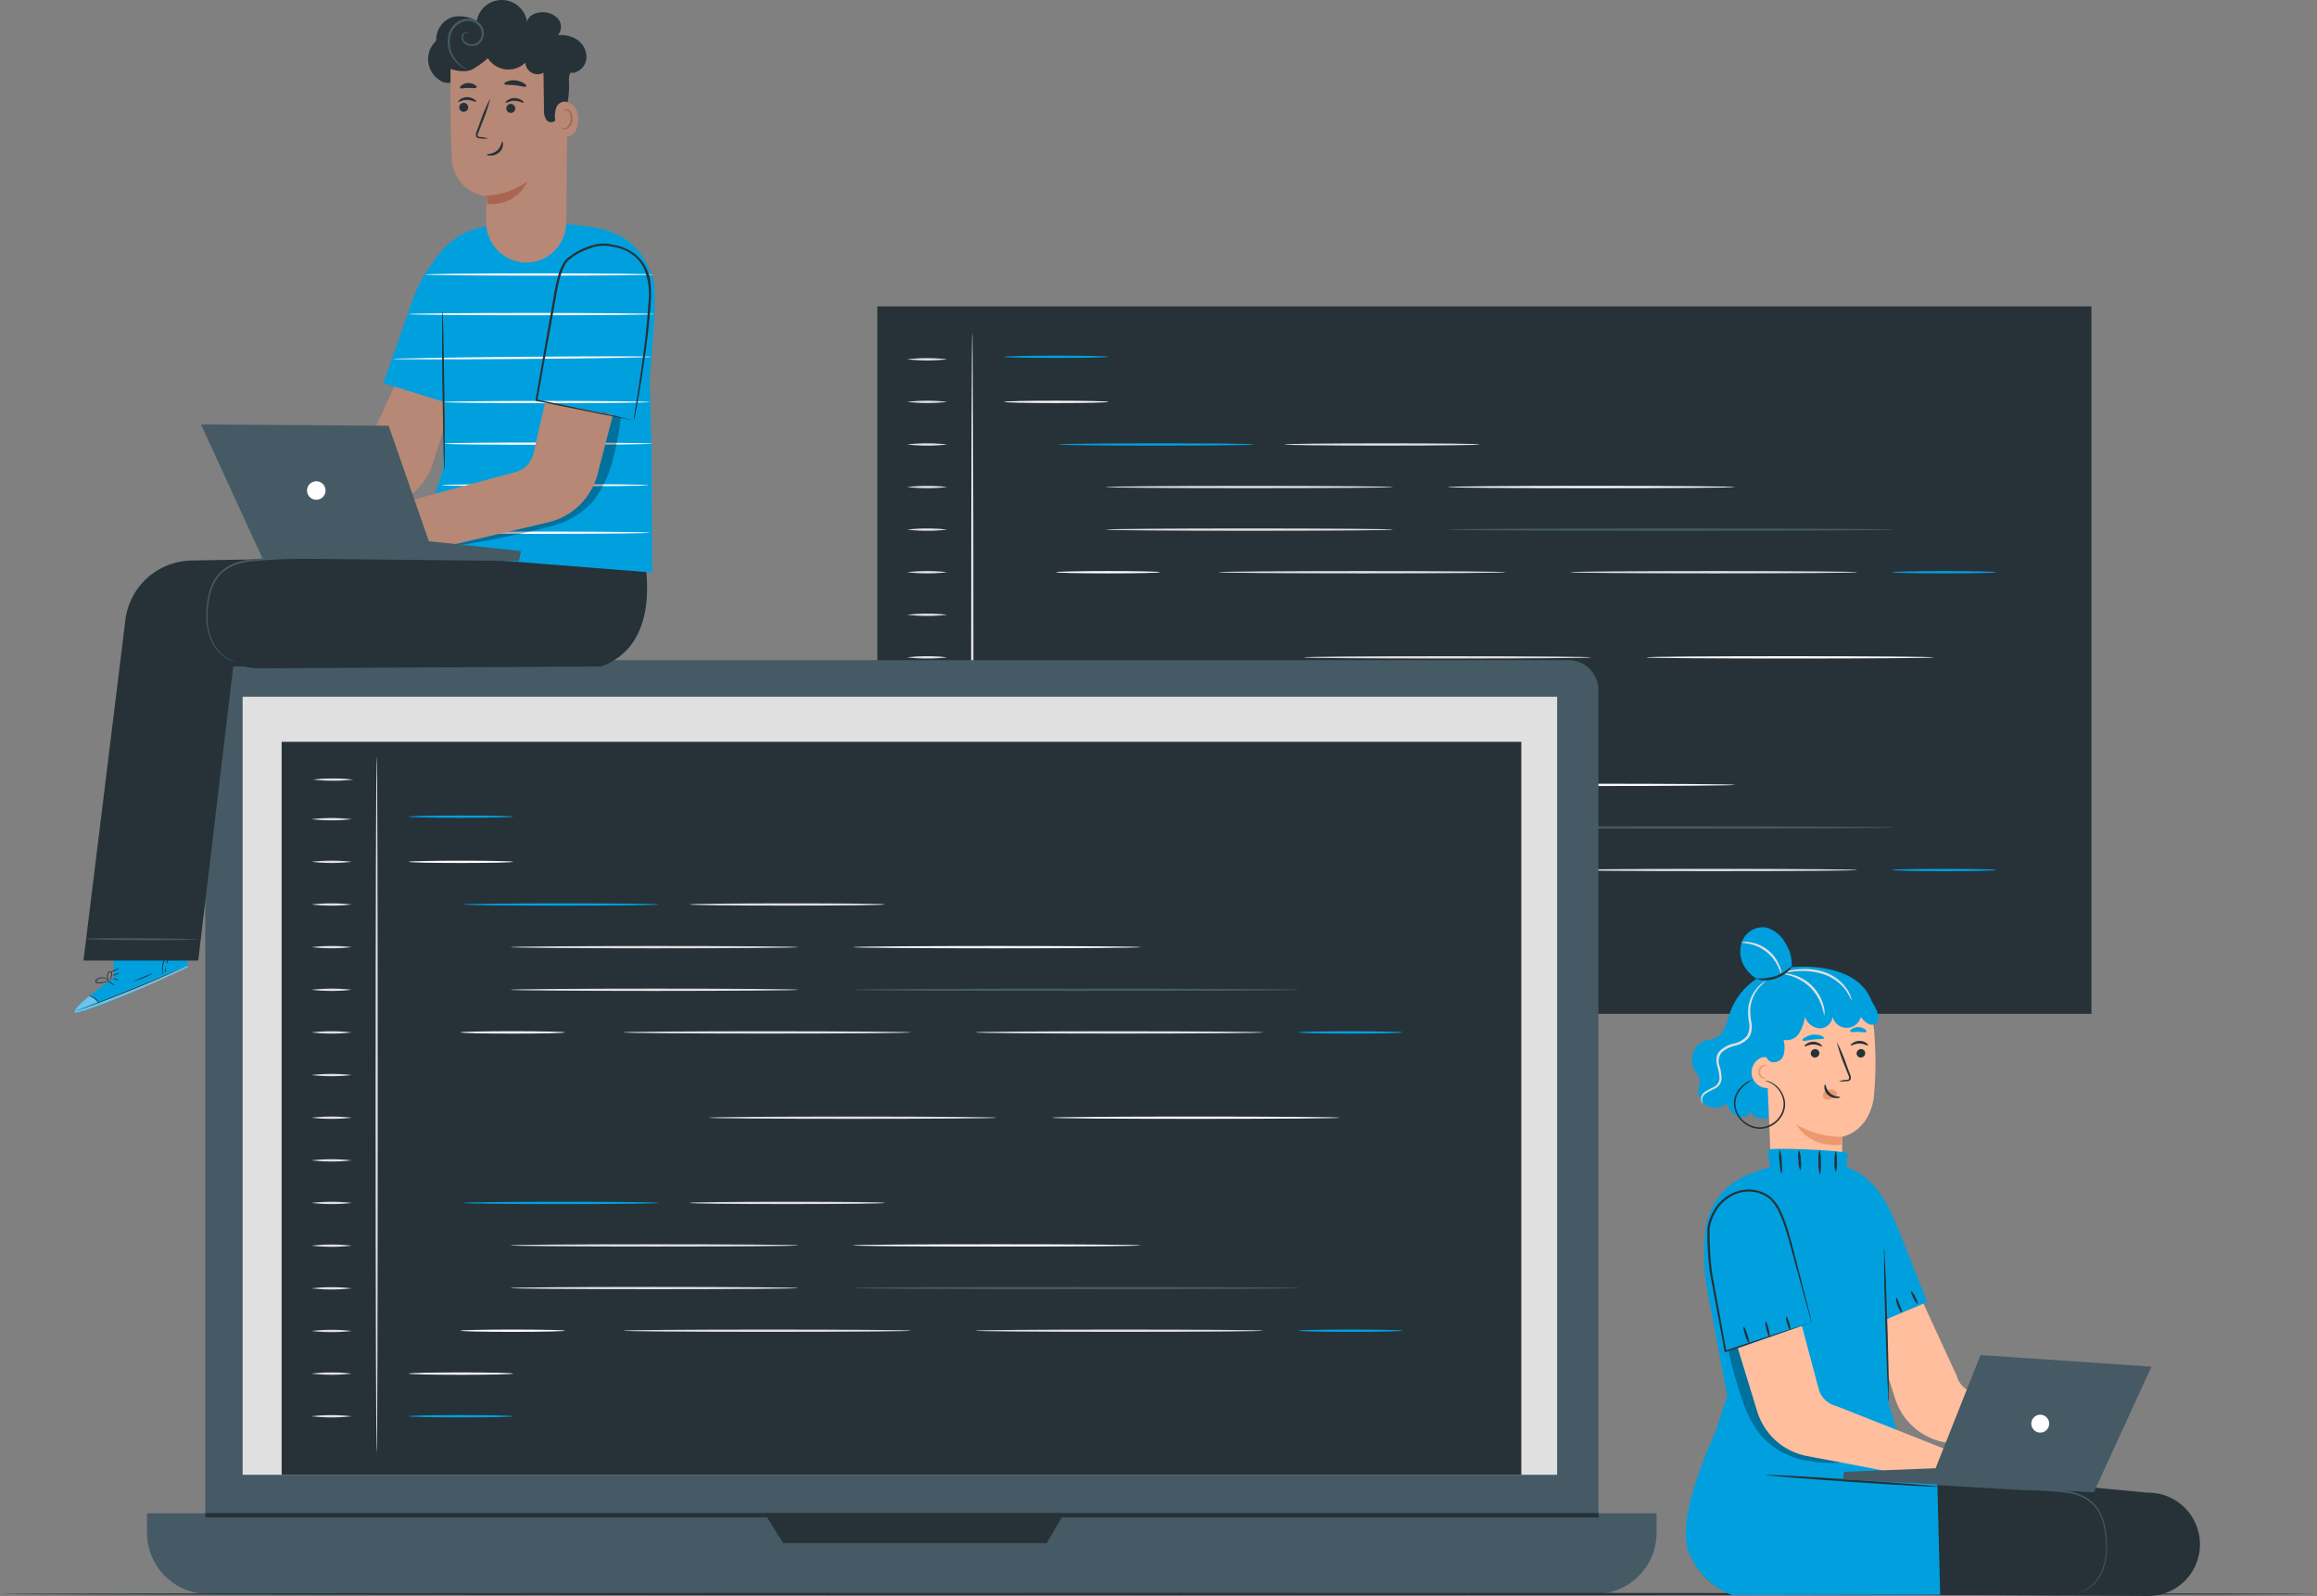 <svg xmlns="http://www.w3.org/2000/svg" width="255.869" height="176.24" viewBox="0 0 255.869 176.24">
  <rect x="0" y="0" width="255.869" height="176.24" fill="#808080" stroke="none"/>
  <g id="JavaScript_frameworks-pana" data-name="JavaScript frameworks-pana" transform="translate(-98.681 -87.672)">
    <g id="freepik--Screen--inject-4" transform="translate(195.564 121.505)">
      <rect id="Rectangle_887" data-name="Rectangle 887" width="134.076" height="78.125" fill="#263238"/>
      <path id="Path_1616" data-name="Path 1616" d="M365.988,233.368c-.069,0-.128-15.975-.128-35.679s.069-35.689.128-35.689.128,15.97.128,35.679S366.062,233.368,365.988,233.368Z" transform="translate(-355.502 -159.174)" fill="#e0e0e0"/>
      <path id="Path_1617" data-name="Path 1617" d="M355.969,167.988a19.27,19.27,0,0,1-4.439,0A19.27,19.27,0,0,1,355.969,167.988Z" transform="translate(-348.24 -162.144)" fill="#e0e0e0"/>
      <path id="Path_1618" data-name="Path 1618" d="M355.969,177.518a19.265,19.265,0,0,1-4.439,0A19.272,19.272,0,0,1,355.969,177.518Z" transform="translate(-348.24 -166.973)" fill="#e0e0e0"/>
      <path id="Path_1619" data-name="Path 1619" d="M355.969,187.058a19.263,19.263,0,0,1-4.439,0A19.272,19.272,0,0,1,355.969,187.058Z" transform="translate(-348.24 -171.808)" fill="#e0e0e0"/>
      <path id="Path_1620" data-name="Path 1620" d="M355.969,196.588a19.27,19.27,0,0,1-4.439,0,19.269,19.269,0,0,1,4.439,0Z" transform="translate(-348.24 -176.638)" fill="#e0e0e0"/>
      <path id="Path_1621" data-name="Path 1621" d="M355.969,206.118a19.272,19.272,0,0,1-4.439,0A19.27,19.27,0,0,1,355.969,206.118Z" transform="translate(-348.24 -181.467)" fill="#e0e0e0"/>
      <path id="Path_1622" data-name="Path 1622" d="M355.969,215.658a19.27,19.27,0,0,1-4.439,0A19.266,19.266,0,0,1,355.969,215.658Z" transform="translate(-348.24 -186.302)" fill="#e0e0e0"/>
      <path id="Path_1623" data-name="Path 1623" d="M355.969,225.188a19.27,19.27,0,0,1-4.439,0A19.27,19.27,0,0,1,355.969,225.188Z" transform="translate(-348.24 -191.132)" fill="#e0e0e0"/>
      <path id="Path_1624" data-name="Path 1624" d="M355.969,234.718a19.266,19.266,0,0,1-4.439,0A19.27,19.27,0,0,1,355.969,234.718Z" transform="translate(-348.24 -195.961)" fill="#e0e0e0"/>
      <path id="Path_1625" data-name="Path 1625" d="M355.969,244.258a19.27,19.27,0,0,1-4.439,0A19.273,19.273,0,0,1,355.969,244.258Z" transform="translate(-348.24 -200.796)" fill="#e0e0e0"/>
      <path id="Path_1626" data-name="Path 1626" d="M355.969,253.788a19.266,19.266,0,0,1-4.439,0A19.27,19.27,0,0,1,355.969,253.788Z" transform="translate(-348.24 -205.626)" fill="#e0e0e0"/>
      <path id="Path_1627" data-name="Path 1627" d="M355.969,263.318a19.27,19.27,0,0,1-4.439,0A19.263,19.263,0,0,1,355.969,263.318Z" transform="translate(-348.24 -210.455)" fill="#e0e0e0"/>
      <path id="Path_1628" data-name="Path 1628" d="M355.969,272.868a19.277,19.277,0,0,1-4.439,0A19.27,19.27,0,0,1,355.969,272.868Z" transform="translate(-348.24 -215.295)" fill="#e0e0e0"/>
      <path id="Path_1629" data-name="Path 1629" d="M355.969,282.388a19.26,19.26,0,0,1-4.439,0,19.272,19.272,0,0,1,4.439,0Z" transform="translate(-348.24 -220.12)" fill="#e0e0e0"/>
      <path id="Path_1630" data-name="Path 1630" d="M355.969,291.918a19.273,19.273,0,0,1-4.439,0A19.27,19.27,0,0,1,355.969,291.918Z" transform="translate(-348.24 -224.949)" fill="#e0e0e0"/>
      <path id="Path_1631" data-name="Path 1631" d="M355.969,301.458a19.268,19.268,0,0,1-4.439,0A19.272,19.272,0,0,1,355.969,301.458Z" transform="translate(-348.24 -229.784)" fill="#e0e0e0"/>
      <path id="Path_1632" data-name="Path 1632" d="M384.776,167.428c0,.069-2.58.128-5.761.128s-5.766-.059-5.766-.128,2.579-.128,5.766-.128S384.776,167.354,384.776,167.428Z" transform="translate(-359.248 -161.86)" fill="#00a0df"/>
      <path id="Path_1633" data-name="Path 1633" d="M384.776,301.458c0,.069-2.58.128-5.761.128s-5.766-.059-5.766-.128,2.579-.128,5.766-.128S384.776,301.384,384.776,301.458Z" transform="translate(-359.248 -229.784)" fill="#00a0df"/>
      <path id="Path_1634" data-name="Path 1634" d="M407,187.058c0,.069-4.829.128-10.782.128s-10.782-.059-10.782-.128,4.829-.128,10.782-.128S407,186.965,407,187.058Z" transform="translate(-365.425 -171.808)" fill="#00a0df"/>
      <path id="Path_1635" data-name="Path 1635" d="M457.549,187.058c0,.069-4.824.128-10.777.128s-10.782-.059-10.782-.128,4.824-.128,10.782-.128S457.549,186.965,457.549,187.058Z" transform="translate(-391.043 -171.808)" fill="#e0e0e0"/>
      <path id="Path_1636" data-name="Path 1636" d="M427.738,196.588c0,.069-7.117.128-15.887.128s-15.891-.059-15.891-.128,7.112-.128,15.891-.128S427.738,196.519,427.738,196.588Z" transform="translate(-370.757 -176.638)" fill="#e0e0e0"/>
      <path id="Path_1637" data-name="Path 1637" d="M427.758,206.118c0,.074-7.117.128-15.886.128S396,206.192,396,206.118s7.112-.128,15.892-.128S427.758,206.049,427.758,206.118Z" transform="translate(-370.777 -181.467)" fill="#e0e0e0"/>
      <path id="Path_1638" data-name="Path 1638" d="M472.083,234.718c0,.074-7.112.128-15.886.128s-15.887-.054-15.887-.128,7.112-.128,15.887-.128S472.083,234.649,472.083,234.718Z" transform="translate(-393.232 -195.961)" fill="#e0e0e0"/>
      <path id="Path_1639" data-name="Path 1639" d="M452.948,215.658c0,.069-7.117.128-15.887.128s-15.891-.059-15.891-.128,7.112-.128,15.891-.128S452.948,215.584,452.948,215.658Z" transform="translate(-383.533 -186.302)" fill="#e0e0e0"/>
      <path id="Path_1640" data-name="Path 1640" d="M531.673,215.658c0,.069-7.112.128-15.886.128s-15.886-.059-15.886-.128,7.112-.128,15.886-.128S531.673,215.584,531.673,215.658Z" transform="translate(-423.432 -186.302)" fill="#e0e0e0"/>
      <path id="Path_1641" data-name="Path 1641" d="M504.293,196.588c0,.069-7.112.128-15.887.128s-15.886-.059-15.886-.128,7.112-.128,15.886-.128S504.293,196.519,504.293,196.588Z" transform="translate(-409.556 -176.638)" fill="#fafafa"/>
      <path id="Path_1642" data-name="Path 1642" d="M548.788,234.718c0,.074-7.117.128-15.886.128s-15.9-.054-15.9-.128,7.112-.128,15.891-.128S548.788,234.649,548.788,234.718Z" transform="translate(-432.098 -195.961)" fill="#fafafa"/>
      <path id="Path_1643" data-name="Path 1643" d="M521.881,206.118c0,.074-11.048.128-24.661.128s-24.661-.054-24.661-.128,11.043-.128,24.661-.128S521.881,206.049,521.881,206.118Z" transform="translate(-409.576 -181.467)" fill="#455a64"/>
      <path id="Path_1644" data-name="Path 1644" d="M384.776,177.518c0,.074-2.58.128-5.761.128s-5.766-.054-5.766-.128,2.579-.128,5.766-.128S384.776,177.449,384.776,177.518Z" transform="translate(-359.248 -166.973)" fill="#fafafa"/>
      <path id="Path_1645" data-name="Path 1645" d="M384.776,291.918c0,.074-2.58.128-5.761.128s-5.766-.054-5.766-.128,2.579-.128,5.766-.128S384.776,291.849,384.776,291.918Z" transform="translate(-359.248 -224.949)" fill="#fafafa"/>
      <path id="Path_1646" data-name="Path 1646" d="M396.352,215.658c0,.069-2.58.128-5.761.128s-5.761-.059-5.761-.128,2.579-.128,5.761-.128S396.352,215.584,396.352,215.658Z" transform="translate(-365.116 -186.302)" fill="#fafafa"/>
      <path id="Path_1647" data-name="Path 1647" d="M583.611,215.658c0,.069-2.58.128-5.761.128s-5.761-.059-5.761-.128,2.579-.128,5.761-.128S583.611,215.584,583.611,215.658Z" transform="translate(-460.016 -186.302)" fill="#00a0df"/>
      <path id="Path_1648" data-name="Path 1648" d="M407,253.728c0,.074-4.829.128-10.782.128s-10.782-.054-10.782-.128,4.829-.128,10.782-.128S407,253.659,407,253.728Z" transform="translate(-365.425 -205.595)" fill="#00a0df"/>
      <path id="Path_1649" data-name="Path 1649" d="M457.553,253.728c0,.074-4.824.128-10.777.128S436,253.8,436,253.728s4.824-.128,10.782-.128S457.553,253.659,457.553,253.728Z" transform="translate(-391.048 -205.595)" fill="#e0e0e0"/>
      <path id="Path_1650" data-name="Path 1650" d="M427.758,263.268c0,.069-7.117.128-15.886.128S396,263.337,396,263.268s7.112-.128,15.892-.128S427.758,263.194,427.758,263.268Z" transform="translate(-370.777 -210.43)" fill="#e0e0e0"/>
      <path id="Path_1651" data-name="Path 1651" d="M427.738,272.8c0,.069-7.117.128-15.887.128s-15.891-.059-15.891-.128,7.112-.128,15.891-.128S427.738,272.729,427.738,272.8Z" transform="translate(-370.757 -215.26)" fill="#e0e0e0"/>
      <path id="Path_1652" data-name="Path 1652" d="M452.948,282.328c0,.074-7.117.128-15.887.128s-15.891-.054-15.891-.128,7.112-.128,15.891-.128S452.948,282.259,452.948,282.328Z" transform="translate(-383.533 -220.089)" fill="#e0e0e0"/>
      <path id="Path_1653" data-name="Path 1653" d="M531.673,282.328c0,.074-7.112.128-15.886.128s-15.886-.054-15.886-.128,7.112-.128,15.886-.128S531.673,282.259,531.673,282.328Z" transform="translate(-423.432 -220.089)" fill="#e0e0e0"/>
      <path id="Path_1654" data-name="Path 1654" d="M504.293,263.268c0,.069-7.112.128-15.887.128s-15.886-.059-15.886-.128,7.112-.128,15.886-.128S504.293,263.194,504.293,263.268Z" transform="translate(-409.556 -210.43)" fill="#fafafa"/>
      <path id="Path_1655" data-name="Path 1655" d="M521.881,272.8c0,.069-11.048.128-24.661.128s-24.661-.059-24.661-.128,11.043-.128,24.661-.128S521.881,272.729,521.881,272.8Z" transform="translate(-409.576 -215.26)" fill="#455a64"/>
      <path id="Path_1656" data-name="Path 1656" d="M396.352,282.328c0,.074-2.58.128-5.761.128s-5.761-.054-5.761-.128,2.579-.128,5.761-.128S396.352,282.259,396.352,282.328Z" transform="translate(-365.116 -220.089)" fill="#fafafa"/>
      <path id="Path_1657" data-name="Path 1657" d="M583.611,282.328c0,.074-2.58.128-5.761.128s-5.761-.054-5.761-.128,2.579-.128,5.761-.128S583.611,282.259,583.611,282.328Z" transform="translate(-460.016 -220.089)" fill="#00a0df"/>
    </g>
    <g id="freepik--Device--inject-4" transform="translate(114.914 160.568)">
      <path id="Path_1658" data-name="Path 1658" d="M198.2,235.47H344.91a3.324,3.324,0,0,1,3.324,3.324v91.245a7.186,7.186,0,0,1-7.186,7.186H201.566a7.186,7.186,0,0,1-7.186-7.186V239.287A3.822,3.822,0,0,1,198.2,235.47Z" transform="translate(-187.948 -235.47)" fill="#455a64"/>
      <path id="Path_1659" data-name="Path 1659" d="M181.34,426.5H348.047v2.136a6.767,6.767,0,0,1-6.767,6.767H188.107a6.767,6.767,0,0,1-6.767-6.767Z" transform="translate(-181.34 -332.281)" fill="#455a64"/>
      <rect id="Rectangle_888" data-name="Rectangle 888" width="145.163" height="85.918" transform="translate(10.56 4.044)" fill="#e0e0e0"/>
      <path id="Path_1660" data-name="Path 1660" d="M319.6,426.5l2.066,3.29h29.1l1.924-3.29Z" transform="translate(-251.408 -332.281)" fill="#263238"/>
      <rect id="Rectangle_889" data-name="Rectangle 889" width="153.854" height="0.488" transform="translate(6.456 94.185)" fill="#263238"/>
      <rect id="Rectangle_890" data-name="Rectangle 890" width="136.897" height="80.942" transform="translate(14.87 9.021)" fill="#263238"/>
      <path id="Path_1661" data-name="Path 1661" d="M232.648,333.931c-.069,0-.128-17.238-.128-38.5s.059-38.5.128-38.5.109,17.233.109,38.505S232.717,333.931,232.648,333.931Z" transform="translate(-207.277 -246.346)" fill="#e0e0e0"/>
      <path id="Path_1662" data-name="Path 1662" d="M222.609,270.949a19.366,19.366,0,0,1-4.449,0,19.353,19.353,0,0,1,4.439,0Z" transform="translate(-200 -253.385)" fill="#e0e0e0"/>
      <path id="Path_1663" data-name="Path 1663" d="M222.959,262.089a19.362,19.362,0,0,1-4.449,0,19.363,19.363,0,0,1,4.439,0Z" transform="translate(-200.177 -248.895)" fill="#e0e0e0"/>
      <path id="Path_1664" data-name="Path 1664" d="M222.619,280.5a19.356,19.356,0,0,1-4.439,0,19.361,19.361,0,0,1,4.439,0Z" transform="translate(-200.01 -258.225)" fill="#e0e0e0"/>
      <path id="Path_1665" data-name="Path 1665" d="M222.619,290.031a19.356,19.356,0,0,1-4.439,0,19.267,19.267,0,0,1,4.439,0Z" transform="translate(-200.01 -263.047)" fill="#e0e0e0"/>
      <path id="Path_1666" data-name="Path 1666" d="M222.619,299.581a19.359,19.359,0,0,1-4.439,0,19.258,19.258,0,0,1,4.439,0Z" transform="translate(-200.01 -267.887)" fill="#e0e0e0"/>
      <path id="Path_1667" data-name="Path 1667" d="M222.619,309.131a19.363,19.363,0,0,1-4.439,0,19.28,19.28,0,0,1,4.439,0Z" transform="translate(-200.01 -272.727)" fill="#e0e0e0"/>
      <path id="Path_1668" data-name="Path 1668" d="M222.609,318.689a18.652,18.652,0,0,1-4.449,0,19.358,19.358,0,0,1,4.439,0Z" transform="translate(-200 -277.579)" fill="#e0e0e0"/>
      <path id="Path_1669" data-name="Path 1669" d="M222.609,328.239a19.357,19.357,0,0,1-4.449,0,19.363,19.363,0,0,1,4.439,0Z" transform="translate(-200 -282.419)" fill="#e0e0e0"/>
      <path id="Path_1670" data-name="Path 1670" d="M222.609,337.789a19.343,19.343,0,0,1-4.449,0,19.36,19.36,0,0,1,4.439,0Z" transform="translate(-200 -287.259)" fill="#e0e0e0"/>
      <path id="Path_1671" data-name="Path 1671" d="M222.609,347.339a19.348,19.348,0,0,1-4.449,0,19.36,19.36,0,0,1,4.439,0Z" transform="translate(-200 -292.099)" fill="#e0e0e0"/>
      <path id="Path_1672" data-name="Path 1672" d="M222.619,356.869a19.359,19.359,0,0,1-4.439,0A19.353,19.353,0,0,1,222.619,356.869Z" transform="translate(-200.01 -296.928)" fill="#e0e0e0"/>
      <path id="Path_1673" data-name="Path 1673" d="M222.619,366.421a19.347,19.347,0,0,1-4.439,0,19.283,19.283,0,0,1,4.439,0Z" transform="translate(-200.01 -301.76)" fill="#e0e0e0"/>
      <path id="Path_1674" data-name="Path 1674" d="M222.619,375.971a19.361,19.361,0,0,1-4.439,0,19.269,19.269,0,0,1,4.439,0Z" transform="translate(-200.01 -306.6)" fill="#e0e0e0"/>
      <path id="Path_1675" data-name="Path 1675" d="M222.619,385.521a19.356,19.356,0,0,1-4.439,0,19.262,19.262,0,0,1,4.439,0Z" transform="translate(-200.01 -311.44)" fill="#e0e0e0"/>
      <path id="Path_1676" data-name="Path 1676" d="M222.619,395.066a19.363,19.363,0,0,1-4.439,0,18.552,18.552,0,0,1,4.439,0Z" transform="translate(-200.01 -316.275)" fill="#e0e0e0"/>
      <path id="Path_1677" data-name="Path 1677" d="M222.609,404.629a19.362,19.362,0,0,1-4.449,0,19.353,19.353,0,0,1,4.439,0Z" transform="translate(-200 -321.132)" fill="#e0e0e0"/>
      <path id="Path_1678" data-name="Path 1678" d="M251.466,270.388c0,.069-2.584.128-5.771.128s-5.776-.059-5.776-.128,2.584-.128,5.776-.128S251.466,270.314,251.466,270.388Z" transform="translate(-211.027 -253.101)" fill="#00a0df"/>
      <path id="Path_1679" data-name="Path 1679" d="M251.466,404.628c0,.074-2.584.128-5.771.128s-5.776-.054-5.776-.128,2.584-.128,5.776-.128S251.466,404.559,251.466,404.628Z" transform="translate(-211.027 -321.132)" fill="#00a0df"/>
      <path id="Path_1680" data-name="Path 1680" d="M273.728,290.048c0,.069-4.839.128-10.8.128s-10.8-.059-10.8-.128,4.833-.128,10.8-.128S273.728,289.959,273.728,290.048Z" transform="translate(-217.215 -263.064)" fill="#00a0df"/>
      <path id="Path_1681" data-name="Path 1681" d="M324.358,290.048c0,.069-4.838.128-10.8.128s-10.8-.059-10.8-.128,4.834-.128,10.8-.128S324.358,289.959,324.358,290.048Z" transform="translate(-242.874 -263.064)" fill="#e0e0e0"/>
      <path id="Path_1682" data-name="Path 1682" d="M294.5,299.6c0,.069-7.127.128-15.916.128s-15.911-.059-15.911-.128,7.122-.128,15.911-.128S294.5,299.524,294.5,299.6Z" transform="translate(-222.557 -267.904)" fill="#e0e0e0"/>
      <path id="Path_1683" data-name="Path 1683" d="M294.5,309.148c0,.069-7.127.128-15.916.128s-15.911-.059-15.911-.128,7.122-.128,15.911-.128S294.5,309.074,294.5,309.148Z" transform="translate(-222.557 -272.744)" fill="#e0e0e0"/>
      <path id="Path_1684" data-name="Path 1684" d="M338.907,337.788c0,.074-7.122.128-15.911.128s-15.916-.054-15.916-.128,7.127-.128,15.916-.128S338.907,337.719,338.907,337.788Z" transform="translate(-245.063 -287.258)" fill="#e0e0e0"/>
      <path id="Path_1685" data-name="Path 1685" d="M319.747,318.688c0,.074-7.127.133-15.916.133s-15.911-.059-15.911-.133,7.122-.128,15.911-.128S319.747,318.619,319.747,318.688Z" transform="translate(-235.353 -277.579)" fill="#e0e0e0"/>
      <path id="Path_1686" data-name="Path 1686" d="M398.6,318.688c0,.074-7.127.133-15.911.133s-15.916-.059-15.916-.133,7.127-.128,15.916-.128S398.6,318.619,398.6,318.688Z" transform="translate(-275.313 -277.579)" fill="#e0e0e0"/>
      <path id="Path_1687" data-name="Path 1687" d="M371.177,299.6c0,.069-7.127.128-15.916.128s-15.911-.059-15.911-.128,7.122-.128,15.911-.128S371.177,299.524,371.177,299.6Z" transform="translate(-261.417 -267.904)" fill="#fafafa"/>
      <path id="Path_1688" data-name="Path 1688" d="M415.747,337.788c0,.074-7.127.128-15.911.128s-15.916-.054-15.916-.128,7.127-.128,15.916-.128S415.747,337.719,415.747,337.788Z" transform="translate(-284.004 -287.258)" fill="#fafafa"/>
      <path id="Path_1689" data-name="Path 1689" d="M388.77,309.148c0,.069-11.063.128-24.71.128s-24.71-.059-24.71-.128,11.063-.128,24.71-.128S388.77,309.074,388.77,309.148Z" transform="translate(-261.417 -272.744)" fill="#455a64"/>
      <path id="Path_1690" data-name="Path 1690" d="M251.466,280.5c0,.069-2.584.128-5.771.128s-5.776-.059-5.776-.128,2.584-.128,5.776-.128S251.466,280.429,251.466,280.5Z" transform="translate(-211.027 -258.225)" fill="#fafafa"/>
      <path id="Path_1691" data-name="Path 1691" d="M251.466,395.083c0,.069-2.584.128-5.771.128s-5.776-.059-5.776-.128,2.584-.133,5.776-.133S251.466,395.009,251.466,395.083Z" transform="translate(-211.027 -316.292)" fill="#fafafa"/>
      <path id="Path_1692" data-name="Path 1692" d="M263.061,318.688c0,.074-2.584.133-5.771.133s-5.771-.059-5.771-.133,2.579-.128,5.771-.128S263.061,318.619,263.061,318.688Z" transform="translate(-216.906 -277.579)" fill="#fafafa"/>
      <path id="Path_1693" data-name="Path 1693" d="M450.621,318.688c0,.074-2.584.133-5.771.133s-5.771-.059-5.771-.133,2.579-.128,5.771-.128S450.621,318.619,450.621,318.688Z" transform="translate(-311.958 -277.579)" fill="#00a0df"/>
      <path id="Path_1694" data-name="Path 1694" d="M273.728,356.868c0,.074-4.839.128-10.8.128s-10.8-.054-10.8-.128,4.833-.128,10.8-.128S273.728,356.779,273.728,356.868Z" transform="translate(-217.215 -296.928)" fill="#00a0df"/>
      <path id="Path_1695" data-name="Path 1695" d="M324.358,356.868c0,.074-4.838.128-10.8.128s-10.8-.054-10.8-.128,4.834-.128,10.8-.128S324.358,356.779,324.358,356.868Z" transform="translate(-242.874 -296.928)" fill="#e0e0e0"/>
      <path id="Path_1696" data-name="Path 1696" d="M294.5,366.378c0,.074-7.127.128-15.916.128s-15.911-.054-15.911-.128,7.122-.128,15.911-.128S294.5,366.309,294.5,366.378Z" transform="translate(-222.557 -301.747)" fill="#e0e0e0"/>
      <path id="Path_1697" data-name="Path 1697" d="M294.5,375.928c0,.074-7.127.128-15.916.128s-15.911-.054-15.911-.128,7.122-.128,15.911-.128S294.5,375.859,294.5,375.928Z" transform="translate(-222.557 -306.587)" fill="#e0e0e0"/>
      <path id="Path_1698" data-name="Path 1698" d="M319.747,385.478c0,.069-7.127.128-15.916.128s-15.911-.059-15.911-.128,7.122-.128,15.911-.128S319.747,385.409,319.747,385.478Z" transform="translate(-235.353 -311.427)" fill="#e0e0e0"/>
      <path id="Path_1699" data-name="Path 1699" d="M398.6,385.478c0,.069-7.127.128-15.911.128s-15.916-.059-15.916-.128,7.127-.128,15.916-.128S398.6,385.409,398.6,385.478Z" transform="translate(-275.313 -311.427)" fill="#e0e0e0"/>
      <path id="Path_1700" data-name="Path 1700" d="M371.177,366.378c0,.074-7.127.128-15.916.128s-15.911-.054-15.911-.128,7.122-.128,15.911-.128S371.177,366.309,371.177,366.378Z" transform="translate(-261.417 -301.747)" fill="#fafafa"/>
      <path id="Path_1701" data-name="Path 1701" d="M388.77,375.928c0,.074-11.063.128-24.71.128s-24.71-.054-24.71-.128,11.063-.128,24.71-.128S388.77,375.859,388.77,375.928Z" transform="translate(-261.417 -306.587)" fill="#455a64"/>
      <path id="Path_1702" data-name="Path 1702" d="M263.061,385.478c0,.069-2.584.128-5.771.128s-5.771-.059-5.771-.128,2.579-.128,5.771-.128S263.061,385.409,263.061,385.478Z" transform="translate(-216.906 -311.427)" fill="#fafafa"/>
      <path id="Path_1703" data-name="Path 1703" d="M450.621,385.478c0,.069-2.584.128-5.771.128s-5.771-.059-5.771-.128,2.579-.128,5.771-.128S450.621,385.409,450.621,385.478Z" transform="translate(-311.958 -311.427)" fill="#00a0df"/>
    </g>
    <g id="freepik--Floor--inject-4" transform="translate(98.681 263.567)">
      <path id="Path_1704" data-name="Path 1704" d="M305.449,444.428c0,.069-57.284.128-127.927.128S49.58,444.5,49.58,444.428s57.272-.128,127.943-.128S305.449,444.354,305.449,444.428Z" transform="translate(-49.58 -444.3)" fill="#263238"/>
    </g>
    <g id="freepik--character-2--inject-4" transform="translate(284.844 190.066)">
      <path id="Path_1705" data-name="Path 1705" d="M568.553,383.169l1.973,6.16a7.117,7.117,0,0,0,5.524,4.932l13.149,2.466,3.576-.113-3.576-4.439-9.864-3.369a2.649,2.649,0,0,1-1.973-1.894l-3.946-8.562-4.986,3.058Z" transform="translate(-547.441 -337.377)" fill="#ffbe9d"/>
      <path id="Path_1706" data-name="Path 1706" d="M538.292,299.693a4.334,4.334,0,0,0-.74-2.732,3.339,3.339,0,0,0-2.16-1.667,2.466,2.466,0,0,0-2.56,1.509,3.215,3.215,0,0,0,.395,3.038,4.054,4.054,0,0,0,1.2,1.12,7.527,7.527,0,0,0-2.959,3.773c-.182.523-.306,1.065-.533,1.569a2.338,2.338,0,0,1-1.09,1.208c-.375.168-.794.182-1.179.326a2.16,2.16,0,0,0-1.3,1.48,2.624,2.624,0,0,0,.35,1.973,2.039,2.039,0,0,1,.444.917,2.365,2.365,0,0,1-.143.686,1.874,1.874,0,0,0,3.078,1.83,2.668,2.668,0,0,0,1.134,1.425c.562.266,1.391.025,1.48-.587a1.48,1.48,0,0,0,2.816-.533l10.6-11.6C545.552,299.219,539.362,299.579,538.292,299.693Z" transform="translate(-526.6 -295.277)" fill="#00a0df"/>
      <path id="Path_1707" data-name="Path 1707" d="M544.724,310.566a1.332,1.332,0,0,0-1.184,1.341h0l.75,17.854c.03,2.111,3.857,4.607,6.111,4.557h0c2.284-.049,1.613-2.466,1.642-4.474.059-3.354.054-4.611.059-4.592s2.88-.493,3.477-4.237a40.221,40.221,0,0,0,.044-7.438c-.143-2.254-1.638-5.021-3.882-4.784Z" transform="translate(-534.827 -302.121)" fill="#ffbe9d"/>
      <path id="Path_1708" data-name="Path 1708" d="M565.077,322.993a.493.493,0,0,1-.464.493.464.464,0,0,1-.493-.434.493.493,0,0,1,.464-.493.464.464,0,0,1,.493.434Z" transform="translate(-545.257 -309.103)" fill="#263238"/>
      <path id="Path_1709" data-name="Path 1709" d="M564.722,321.218c-.059.064-.424-.207-.942-.207s-.9.261-.957.2.034-.138.2-.261a1.352,1.352,0,0,1,.764-.237,1.293,1.293,0,0,1,.755.247C564.7,321.075,564.752,321.188,564.722,321.218Z" transform="translate(-544.592 -308.166)" fill="#263238"/>
      <path id="Path_1710" data-name="Path 1710" d="M554.8,322.993a.493.493,0,0,1-.464.493.464.464,0,0,1-.493-.434.493.493,0,0,1,.464-.493.464.464,0,0,1,.493.434Z" transform="translate(-540.047 -309.103)" fill="#263238"/>
      <path id="Path_1711" data-name="Path 1711" d="M554.38,321.418c-.059.059-.424-.207-.942-.207s-.9.261-.957.2.034-.143.2-.261a1.3,1.3,0,0,1,.765-.237,1.287,1.287,0,0,1,.75.242C554.356,321.275,554.41,321.388,554.38,321.418Z" transform="translate(-539.35 -308.267)" fill="#263238"/>
      <path id="Path_1712" data-name="Path 1712" d="M559.927,325.3a3.222,3.222,0,0,1,.843-.153c.133,0,.257-.04.281-.133a.681.681,0,0,0-.089-.39c-.128-.321-.256-.656-.395-1.011a17.048,17.048,0,0,1-.878-2.639,17.352,17.352,0,0,1,1.09,2.565c.128.355.257.69.375,1.011a.773.773,0,0,1,.069.523.335.335,0,0,1-.217.192.82.82,0,0,1-.227.03A3.421,3.421,0,0,1,559.927,325.3Z" transform="translate(-543.012 -308.298)" fill="#263238"/>
      <path id="Path_1713" data-name="Path 1713" d="M555.726,340.8a9.579,9.579,0,0,1-5.036-1.342s1.223,2.58,4.982,2.229Z" transform="translate(-538.451 -317.668)" fill="#eb996e"/>
      <path id="Path_1714" data-name="Path 1714" d="M558.134,331.909a.928.928,0,0,0-.834-.345.863.863,0,0,0-.592.316.538.538,0,0,0-.039.617.626.626,0,0,0,.681.173,1.932,1.932,0,0,0,.661-.395.618.618,0,0,0,.148-.153.172.172,0,0,0,0-.192" transform="translate(-541.441 -313.663)" fill="#eb996e"/>
      <path id="Path_1715" data-name="Path 1715" d="M556.985,330.46c.089,0,.089.562.567.986s1.085.335,1.09.414-.138.109-.39.118a1.444,1.444,0,0,1-.907-.316,1.238,1.238,0,0,1-.439-.8C556.887,330.6,556.95,330.46,556.985,330.46Z" transform="translate(-541.6 -313.107)" fill="#263238"/>
      <path id="Path_1716" data-name="Path 1716" d="M554.376,319.7c-.054.138-.572.074-1.179.148s-1.1.237-1.184.108.049-.192.252-.325a1.974,1.974,0,0,1,.873-.311,2,2,0,0,1,.922.109C554.283,319.518,554.4,319.646,554.376,319.7Z" transform="translate(-539.109 -307.453)" fill="#00a0df"/>
      <path id="Path_1717" data-name="Path 1717" d="M564.462,318.157c-.089.118-.449,0-.878,0s-.794.079-.878-.044,0-.178.182-.291a1.232,1.232,0,0,1,.715-.192,1.217,1.217,0,0,1,.7.237C564.452,317.979,564.507,318.1,564.462,318.157Z" transform="translate(-544.524 -306.604)" fill="#00a0df"/>
      <path id="Path_1718" data-name="Path 1718" d="M542.477,324.472a.952.952,0,0,0-.987.049,1.741,1.741,0,0,0,1.1,3.236" transform="translate(-533.346 -310.015)" fill="#ffbe9d"/>
      <path id="Path_1719" data-name="Path 1719" d="M549.364,306.259a7.635,7.635,0,0,1,3.61,1.12,5.244,5.244,0,0,1,2.58,3.063,1.075,1.075,0,0,1-.03.848.834.834,0,0,1-1.031.222,2.418,2.418,0,0,1-.838-.774,1.608,1.608,0,0,1-3.122-.035,1.411,1.411,0,0,1-1.45,1.292,1.85,1.85,0,0,1-1.6-1.263,4.738,4.738,0,0,1-.661,1.835,1.608,1.608,0,0,1-1.7.7,3.347,3.347,0,0,1,0,1.682,1.149,1.149,0,0,1-1.327.774c-.523-.177-.725-.794-.843-1.332a12.416,12.416,0,0,1-.4-3.152,4.612,4.612,0,0,1,3.724-4.676,12.333,12.333,0,0,1,3.27-.3" transform="translate(-534.323 -300.837)" fill="#00a0df"/>
      <path id="Path_1720" data-name="Path 1720" d="M542.984,327.521c0-.025-.148.035-.331-.049a.656.656,0,0,1-.32-.641.666.666,0,0,1,.4-.607,2.161,2.161,0,0,1,.335-.064.426.426,0,0,0-.375-.064.672.672,0,0,0-.37.227.844.844,0,0,0-.187.493.75.75,0,0,0,.493.779A.328.328,0,0,0,542.984,327.521Z" transform="translate(-534.114 -310.888)" fill="#eb996e"/>
      <path id="Path_1721" data-name="Path 1721" d="M538.8,329.38a.5.5,0,0,0-.158.039A3.2,3.2,0,0,0,537,330.766a2.415,2.415,0,0,0-.336,1.129,2.649,2.649,0,0,0,.316,1.322,3.1,3.1,0,0,0,.986,1.115,2.781,2.781,0,0,0,1.534.493,2.915,2.915,0,0,0,2.54-1.588,2.468,2.468,0,0,0,.266-1.332,2.777,2.777,0,0,0-.365-1.12,2.682,2.682,0,0,0-1.243-1.134,1.792,1.792,0,0,0-.439-.133q-.158-.03-.163,0a3.026,3.026,0,0,1,.567.217,2.732,2.732,0,0,1,1.159,1.129,2.694,2.694,0,0,1,.321,1.07,2.355,2.355,0,0,1-.266,1.238,2.742,2.742,0,0,1-2.377,1.48,2.8,2.8,0,0,1-2.372-1.48,2.348,2.348,0,0,1,0-2.3,3.225,3.225,0,0,1,1.144-1.159A3.274,3.274,0,0,1,538.8,329.38Z" transform="translate(-531.345 -312.56)" fill="#263238"/>
      <path id="Path_1722" data-name="Path 1722" d="M542.709,302.1c-.039,0-.118-.33-.35-.819a4.513,4.513,0,0,0-3.191-2.515c-.533-.113-.878-.108-.878-.153a1.875,1.875,0,0,1,.908-.03,4.2,4.2,0,0,1,2.022.858,4.149,4.149,0,0,1,1.3,1.766A1.873,1.873,0,0,1,542.709,302.1Z" transform="translate(-532.167 -296.933)" fill="#e0e0e0"/>
      <path id="Path_1723" data-name="Path 1723" d="M529.49,320.794s-.064,0-.133-.123a.718.718,0,0,1-.089-.493,1.07,1.07,0,0,1,.464-.681,9,9,0,0,1,.932-.493,1.14,1.14,0,0,0,.651-.927,5.455,5.455,0,0,0-.257-1.415,2.824,2.824,0,0,1-.079-.829,1.381,1.381,0,0,1,.355-.819,3.4,3.4,0,0,1,1.583-.834,2.633,2.633,0,0,0,1.42-.819,2.125,2.125,0,0,0,.237-1.48,7.722,7.722,0,0,1-.1-1.48,4.1,4.1,0,0,1,1.425-2.782,2.526,2.526,0,0,1,.419-.291.572.572,0,0,1,.163-.079,5.188,5.188,0,0,0-.493.444,4.143,4.143,0,0,0-1.011,1.5,4.015,4.015,0,0,0-.271,1.218,8.014,8.014,0,0,0,.123,1.445,2.328,2.328,0,0,1-.261,1.657,2.821,2.821,0,0,1-1.549.917,3.209,3.209,0,0,0-1.48.76,1.524,1.524,0,0,0-.232,1.43,5.333,5.333,0,0,1,.237,1.48,1.281,1.281,0,0,1-.266.671,1.542,1.542,0,0,1-.493.4,7.371,7.371,0,0,0-.937.493.986.986,0,0,0-.449.587A.735.735,0,0,0,529.49,320.794Z" transform="translate(-527.589 -301.345)" fill="#e0e0e0"/>
      <path id="Path_1724" data-name="Path 1724" d="M552.146,310.245c-.039,0-.074-.4-.271-.986a5.257,5.257,0,0,0-1.272-2.086,5.342,5.342,0,0,0-2.086-1.263c-.6-.2-.986-.227-.986-.271a2.333,2.333,0,0,1,1.051.1,4.8,4.8,0,0,1,3.482,3.453A2.241,2.241,0,0,1,552.146,310.245Z" transform="translate(-536.85 -300.517)" fill="#e0e0e0"/>
      <path id="Path_1725" data-name="Path 1725" d="M555.038,308.109a9.4,9.4,0,0,0-.656-1.164,5.144,5.144,0,0,0-2.575-1.79,7.966,7.966,0,0,0-3.181-.257c-.824.089-1.327.2-1.337.163a4.388,4.388,0,0,1,1.312-.34,7.268,7.268,0,0,1,3.285.187,4.983,4.983,0,0,1,2.643,1.933,3.341,3.341,0,0,1,.439.9A.885.885,0,0,1,555.038,308.109Z" transform="translate(-536.728 -300.009)" fill="#e0e0e0"/>
      <path id="Path_1726" data-name="Path 1726" d="M545.625,303.85a1.817,1.817,0,0,1-.385.547,3.706,3.706,0,0,1-1.371.858,3.63,3.63,0,0,1-1.6.2,1.277,1.277,0,0,1-.646-.182,6.487,6.487,0,0,0,2.165-.261A6.61,6.61,0,0,0,545.625,303.85Z" transform="translate(-533.854 -299.622)" fill="#263238"/>
      <path id="Path_1727" data-name="Path 1727" d="M550.045,429.275c-9.031-2.989-2.841-14.935-2.841-14.935l39.457,3.714a5.706,5.706,0,0,1,5.756,5.711h0a5.707,5.707,0,0,1-5.7,5.7l-36.671-.2" transform="translate(-535.636 -355.616)" fill="#263238"/>
      <path id="Path_1728" data-name="Path 1728" d="M531.448,429.26c-8.8-2.959-2.733-14.93-2.733-14.93l38.471,3.63c3.758.049,5.593,1.864,5.593,5.7h0c0,3.152-1.174,5.81-5.578,5.721l-35.758-.118" transform="translate(-526.282 -355.611)" fill="#263238"/>
      <path id="Path_1729" data-name="Path 1729" d="M554.46,418.43h.429l1.233.049,4.523.232,14.93.819c.73.035,1.45.1,2.16.108s1.416.039,2.1.084,1.366.094,2.027.163a7.363,7.363,0,0,1,1.924.395,4.747,4.747,0,0,1,1.6,1.026,4.236,4.236,0,0,1,.987,1.559,7.648,7.648,0,0,1,.4,1.682,11.916,11.916,0,0,1,.1,1.593,6.784,6.784,0,0,1-.493,2.678,4.441,4.441,0,0,1-1.2,1.633,3.258,3.258,0,0,1-1.09.612c-.271.089-.276.059,0-.04a3.374,3.374,0,0,0,1.055-.636,4.468,4.468,0,0,0,1.144-1.618,6.732,6.732,0,0,0,.493-2.629,11.679,11.679,0,0,0-.118-1.569,7.671,7.671,0,0,0-.395-1.642,4.111,4.111,0,0,0-.942-1.48,4.36,4.36,0,0,0-1.544-.986,7.018,7.018,0,0,0-1.879-.38c-.656-.069-1.332-.118-2.017-.158s-1.386-.069-2.091-.079-1.435-.074-2.165-.109l-14.994-.883-4.528-.291-1.228-.089-.321-.029Z" transform="translate(-540.362 -357.689)" fill="#455a64"/>
      <path id="Path_1730" data-name="Path 1730" d="M553.656,381.936l-3.162-1.554-2.2-7.324-.212-9.371,4.469-1.884L549,352.9c-.646-1.317-1.973-4.8-5.307-5.948a4.018,4.018,0,0,1,.118-1.48c.261-.439-8.182-.7-8.661-.528s.079,1.716.025,1.973c-3,.829-5.918,2.067-7.018,6.195a22.511,22.511,0,0,0-.049,6.639l2.343,12.395-1.317,4.069s-4.612,9.608-2.861,13.361a8.367,8.367,0,0,0,4.72,4.6l22.974-.049Z" transform="translate(-525.876 -320.421)" fill="#00a0df"/>
      <g id="Group_718" data-name="Group 718" transform="translate(4.727 46.053)" opacity="0.3">
        <path id="Path_1731" data-name="Path 1731" d="M535.46,389.414a46.331,46.331,0,0,0,1.687,5.864,12.672,12.672,0,0,0,1.845,3.383,8.558,8.558,0,0,0,4.439,2.7,13.944,13.944,0,0,0,5.233.256l-8.7-4.932-2.313-8.035Z" transform="translate(-535.46 -388.65)"/>
      </g>
      <path id="Path_1732" data-name="Path 1732" d="M570.769,384.062a3.665,3.665,0,0,1-.064-.666c0-.464-.049-1.075-.089-1.81-.064-1.529-.138-3.645-.212-5.983s-.123-4.439-.148-5.983v-1.815a4.111,4.111,0,0,1,0-.666,3.935,3.935,0,0,1,.059.661c.025.464.054,1.075.089,1.815.064,1.529.143,3.645.212,5.983s.123,4.439.153,5.983V383.4A4.124,4.124,0,0,1,570.769,384.062Z" transform="translate(-548.36 -331.696)" fill="#263238"/>
      <path id="Path_1733" data-name="Path 1733" d="M542.2,368.642a.782.782,0,0,1-.158.069l-.493.178-1.894.666-6.935,2.392-.114.039-.025-.118c-.468-2.52-1.021-5.47-1.618-8.661h0a34.708,34.708,0,0,1-.276-4.932,4.467,4.467,0,0,1,.34-1.208,5.436,5.436,0,0,1,.572-1.09,4.625,4.625,0,0,1,1.825-1.559,4,4,0,0,1,4.33.469,5.425,5.425,0,0,1,1.159,1.766,16.56,16.56,0,0,1,.676,1.854c.365,1.213.646,2.363.918,3.418l1.257,4.932c.143.567.252,1.011.331,1.337.035.138.059.252.084.34s0,.118,0,.113a.552.552,0,0,1-.044-.123q-.044-.143-.1-.355c-.094-.326-.217-.774-.38-1.342-.321-1.179-.779-2.851-1.342-4.9-.286-1.026-.567-2.17-.942-3.374a16.485,16.485,0,0,0-.681-1.825,5.163,5.163,0,0,0-1.1-1.682,3.768,3.768,0,0,0-4.064-.419,4.371,4.371,0,0,0-1.726,1.48,5.367,5.367,0,0,0-.547,1.041,4.3,4.3,0,0,0-.321,1.144,34.87,34.87,0,0,0,.271,4.9h0c.582,3.191,1.119,6.14,1.578,8.666l-.138-.079,6.9-2.274,1.938-.621.493-.163Z" transform="translate(-528.297 -325.03)" fill="#263238"/>
      <path id="Path_1734" data-name="Path 1734" d="M539.385,386.515a2.072,2.072,0,0,1-.409-.853c-.163-.493-.232-.912-.163-.932s.252.36.409.853S539.469,386.495,539.385,386.515Z" transform="translate(-532.418 -340.61)" fill="#263238"/>
      <path id="Path_1735" data-name="Path 1735" d="M544.15,385.285c-.069,0-.222-.355-.335-.834s-.158-.873-.089-.893.222.355.335.834S544.219,385.256,544.15,385.285Z" transform="translate(-534.905 -340.017)" fill="#263238"/>
      <path id="Path_1736" data-name="Path 1736" d="M548.774,383.924c-.069,0-.222-.286-.34-.681s-.158-.73-.089-.755.217.286.335.681S548.838,383.9,548.774,383.924Z" transform="translate(-537.245 -339.474)" fill="#263238"/>
      <path id="Path_1737" data-name="Path 1737" d="M573.609,379.852c-.059.035-.32-.291-.493-.769s-.2-.893-.138-.9.207.36.38.814S573.673,379.812,573.609,379.852Z" transform="translate(-549.73 -337.291)" fill="#263238"/>
      <path id="Path_1738" data-name="Path 1738" d="M577.036,378.168c-.064.035-.271-.251-.464-.631s-.3-.715-.232-.75.271.251.464.631S577.1,378.138,577.036,378.168Z" transform="translate(-551.441 -336.584)" fill="#263238"/>
      <path id="Path_1739" data-name="Path 1739" d="M547.052,347.367a.615.615,0,0,1,.044.222h-.133a8.467,8.467,0,0,1-.158-1.174,4,4,0,0,1,0-1.406,3.8,3.8,0,0,1,.246,1.386,8.739,8.739,0,0,1,.034,1.184h-.133C547,347.441,547.028,347.363,547.052,347.367Z" transform="translate(-536.451 -320.481)" fill="#263238"/>
      <path id="Path_1740" data-name="Path 1740" d="M551.266,347.423a2.8,2.8,0,0,1-.212-1.144,2.584,2.584,0,0,1,.045-1.159,2.8,2.8,0,0,1,.212,1.144A2.586,2.586,0,0,1,551.266,347.423Z" transform="translate(-538.612 -320.537)" fill="#263238"/>
      <path id="Path_1741" data-name="Path 1741" d="M555.718,347.887a3.738,3.738,0,0,1-.148-1.381,3.921,3.921,0,0,1,.109-1.386,3.733,3.733,0,0,1,.148,1.381,3.92,3.92,0,0,1-.108,1.386Z" transform="translate(-540.914 -320.537)" fill="#263238"/>
      <path id="Path_1742" data-name="Path 1742" d="M559.3,347.712a2.855,2.855,0,0,1-.128-1.179,2.885,2.885,0,0,1,.128-1.184,2.749,2.749,0,0,1,.133,1.184A2.72,2.72,0,0,1,559.3,347.712Z" transform="translate(-542.744 -320.653)" fill="#263238"/>
      <path id="Path_1743" data-name="Path 1743" d="M562.867,419.19c0,.069-4.286-.163-9.563-.523s-9.548-.71-9.544-.779,4.286.163,9.563.523S562.872,419.121,562.867,419.19Z" transform="translate(-534.939 -357.408)" fill="#263238"/>
      <path id="Path_1744" data-name="Path 1744" d="M537.53,387.016l2.116,6.9a7.151,7.151,0,0,0,5.514,5l13.149,2.5,3.576-.118-1.213-3.053-12.247-4.843a2.668,2.668,0,0,1-1.973-1.919l-1.85-6.93Z" transform="translate(-531.782 -340.524)" fill="#ffbe9d"/>
      <path id="Path_1745" data-name="Path 1745" d="M561.1,404.8l.114-.853,10.1-.395,4.957-12.5,18.885,1.282-6.372,13.879Z" transform="translate(-543.727 -343.813)" fill="#455a64"/>
      <path id="Path_1746" data-name="Path 1746" d="M605.06,405.934a.986.986,0,1,1-.306-1.361A.986.986,0,0,1,605.06,405.934Z" transform="translate(-565.083 -350.589)" fill="#fff"/>
    </g>
    <g id="freepik--character-1--inject-4" transform="translate(106.932 87.672)">
      <path id="Path_1747" data-name="Path 1747" d="M238.109,221.063c8.232-2.989,4-15.4,4-15.4l-41.775,3.827a5.889,5.889,0,0,0-5.919,5.889h0a5.889,5.889,0,0,0,5.889,5.889l37.81-.2" transform="translate(-179.987 -147.466)" fill="#263238"/>
      <path id="Path_1748" data-name="Path 1748" d="M169.491,299.429l-.084-4.143,7.946-2.826.33,5.771-.449.217c-1.973.942-10.21,4.651-11.743,4.794C163.78,303.395,169.491,299.429,169.491,299.429Z" transform="translate(-165.164 -191.455)" fill="#00a0df"/>
      <g id="Group_719" data-name="Group 719" transform="translate(0 106.613)" opacity="0.4">
        <path id="Path_1749" data-name="Path 1749" d="M166.737,307.238s-1.943,1.529-1.519,1.78,8.878-3.186,12.459-5.026l-.079-.163-9.815,4.094S167.176,307.08,166.737,307.238Z" transform="translate(-165.157 -303.83)" fill="#fff"/>
      </g>
      <path id="Path_1750" data-name="Path 1750" d="M177.738,303.73l-.123.064-.355.173-1.3.6c-1.12.493-2.673,1.179-4.4,1.884s-3.319,1.317-4.469,1.736l-1.366.493-.375.128-.133.035.128-.054.365-.143,1.356-.523c1.144-.439,2.723-1.051,4.439-1.761s3.29-1.371,4.439-1.855l1.332-.577.36-.153A.546.546,0,0,1,177.738,303.73Z" transform="translate(-165.184 -197.166)" fill="#263238"/>
      <path id="Path_1751" data-name="Path 1751" d="M169.384,311.468a3.829,3.829,0,0,0-.493-.538,3.392,3.392,0,0,0-.671-.33,1.307,1.307,0,0,1,1.184.868Z" transform="translate(-166.709 -200.648)" fill="#263238"/>
      <path id="Path_1752" data-name="Path 1752" d="M173.429,307.844a1.768,1.768,0,0,1-.35-.187c-.178-.123-.311-.247-.291-.271s.168.064.345.192S173.444,307.82,173.429,307.844Z" transform="translate(-169.023 -199.017)" fill="#263238"/>
      <path id="Path_1753" data-name="Path 1753" d="M174.351,306.937c0,.025-.158,0-.33-.069s-.311-.133-.3-.158.158,0,.33.069S174.38,306.913,174.351,306.937Z" transform="translate(-169.496 -198.672)" fill="#263238"/>
      <path id="Path_1754" data-name="Path 1754" d="M174.439,305.45a1.037,1.037,0,0,1-.365.207.986.986,0,0,1-.4.118,1.035,1.035,0,0,1,.365-.207A.985.985,0,0,1,174.439,305.45Z" transform="translate(-169.471 -198.038)" fill="#263238"/>
      <path id="Path_1755" data-name="Path 1755" d="M174.218,304.35a.854.854,0,0,1-.38.3.779.779,0,0,1-.469.118,2.843,2.843,0,0,1,.424-.207A2.619,2.619,0,0,1,174.218,304.35Z" transform="translate(-169.319 -197.481)" fill="#263238"/>
      <path id="Path_1756" data-name="Path 1756" d="M171.363,306.858a1.478,1.478,0,0,1-.493.187,2.678,2.678,0,0,1-.552.094,1.522,1.522,0,0,1-.335,0,.272.272,0,0,1-.182-.1.222.222,0,0,1,0-.222.947.947,0,0,1,1.184-.182.936.936,0,0,1,.286.256c.049.074.069.118.064.123a1.358,1.358,0,0,0-.385-.321.922.922,0,0,0-.493-.1.794.794,0,0,0-.548.271c-.054.089,0,.163.113.177a1.338,1.338,0,0,0,.316,0,3.849,3.849,0,0,0,.543-.069C171.2,306.917,171.363,306.843,171.363,306.858Z" transform="translate(-167.495 -198.573)" fill="#263238"/>
      <path id="Path_1757" data-name="Path 1757" d="M172.592,306.222a.538.538,0,0,1-.187-.311.824.824,0,0,1,0-.4.493.493,0,0,1,.3-.4.207.207,0,0,1,.237.163.6.6,0,0,1,0,.247,1.7,1.7,0,0,1-.109.375.756.756,0,0,1-.192.306,3.142,3.142,0,0,0,.128-.33,1.6,1.6,0,0,0,.084-.365c.025-.128,0-.325-.133-.3s-.2.2-.232.326a.833.833,0,0,0,0,.365A1.971,1.971,0,0,0,172.592,306.222Z" transform="translate(-168.818 -197.863)" fill="#263238"/>
      <path id="Path_1758" data-name="Path 1758" d="M186.653,299.75a2.981,2.981,0,0,0-.538.242,2.5,2.5,0,0,0-1.307,2.333,3.14,3.14,0,0,0,.074.587.668.668,0,0,1-.064-.153,2.1,2.1,0,0,1-.079-.429,2.417,2.417,0,0,1,1.346-2.4,1.862,1.862,0,0,1,.409-.158A.492.492,0,0,1,186.653,299.75Z" transform="translate(-175.076 -195.149)" fill="#263238"/>
      <path id="Path_1759" data-name="Path 1759" d="M184.54,294.14a14,14,0,0,1,.681,1.48,13.082,13.082,0,0,1,.592,1.529,13.624,13.624,0,0,1-.681-1.48A14.527,14.527,0,0,1,184.54,294.14Z" transform="translate(-174.98 -192.306)" fill="#263238"/>
      <path id="Path_1760" data-name="Path 1760" d="M180.355,305.558a4.854,4.854,0,0,1-1.036.548,4.653,4.653,0,0,1-1.12.35c0-.025.493-.192,1.08-.444S180.341,305.533,180.355,305.558Z" transform="translate(-171.767 -198.092)" fill="#263238"/>
      <path id="Path_1761" data-name="Path 1761" d="M185.424,304.358c.025,0,0,.118,0,.247v.252a.374.374,0,0,1-.084-.256C185.345,304.447,185.4,304.344,185.424,304.358Z" transform="translate(-175.385 -197.484)" fill="#263238"/>
      <path id="Path_1762" data-name="Path 1762" d="M185.873,302.529a.787.787,0,0,1-.034.212c-.035.108-.1.192-.128.182s0-.109.039-.217S185.848,302.519,185.873,302.529Z" transform="translate(-175.568 -196.557)" fill="#263238"/>
      <path id="Path_1763" data-name="Path 1763" d="M187,301.237c0,.03-.094.069-.187.148s-.148.173-.173.163,0-.133.109-.232S187,301.212,187,301.237Z" transform="translate(-176.04 -195.897)" fill="#263238"/>
      <path id="Path_1764" data-name="Path 1764" d="M188.192,300.492a.168.168,0,0,1-.064.123c-.064.049-.109.069-.123.049s0-.074.059-.123S188.172,300.472,188.192,300.492Z" transform="translate(-176.733 -195.522)" fill="#263238"/>
      <path id="Path_1765" data-name="Path 1765" d="M202.37,212.28l-23.329.439a7.487,7.487,0,0,0-7.295,6.575l-4.626,37.6h12.671l3.867-32.473h18.422Z" transform="translate(-166.152 -150.821)" fill="#263238"/>
      <path id="Path_1766" data-name="Path 1766" d="M167.44,297.8c0,.059,2.777.128,6.2.148s6.141-.064,6.2-.069c.395-.039-2.777-.128-6.2-.148S167.44,297.744,167.44,297.8Z" transform="translate(-166.314 -194.125)" fill="#455a64"/>
      <path id="Path_1767" data-name="Path 1767" d="M229.144,209.88h-.459l-1.322.059-4.824.227-15.891.819c-.779.035-1.544.1-2.3.108s-1.509.044-2.244.084-1.45.094-2.155.168a7.922,7.922,0,0,0-2.052.4,4.967,4.967,0,0,0-1.7,1.031,4.266,4.266,0,0,0-1.036,1.573,7.548,7.548,0,0,0-.419,1.7,10.766,10.766,0,0,0-.113,1.608,6.469,6.469,0,0,0,.543,2.7A4.395,4.395,0,0,0,196.444,222a3.552,3.552,0,0,0,1.159.621c.291.084.3.059,0-.039a3.728,3.728,0,0,1-1.125-.646,4.438,4.438,0,0,1-1.218-1.628,6.455,6.455,0,0,1-.493-2.658,11.185,11.185,0,0,1,.123-1.583,7.658,7.658,0,0,1,.424-1.657,4.119,4.119,0,0,1,.986-1.48,4.839,4.839,0,0,1,1.647-.986,8.189,8.189,0,0,1,2-.38c.7-.069,1.42-.118,2.15-.158s1.48-.069,2.229-.079,1.524-.074,2.3-.109l15.906-.888,4.824-.3,1.307-.089.34-.03A.37.37,0,0,0,229.144,209.88Z" transform="translate(-180.093 -149.605)" fill="#455a64"/>
      <path id="Path_1768" data-name="Path 1768" d="M227.677,173.192l-2.027,6.353a7.334,7.334,0,0,1-5.7,5.1l-11.778,3.265-.917-2.18-.858-3.221,10.19-3.453a2.727,2.727,0,0,0,2.057-1.973l4.059-8.829,5.139,3.152Z" transform="translate(-186.058 -128.512)" fill="#b78876"/>
      <path id="Path_1769" data-name="Path 1769" d="M246.733,137.468c-4.316.493-5.707,2.259-7.467,4.809a14.432,14.432,0,0,0-1.746,3.418l-3.27,9.263,6.821,2.106-.227,7.531-3.107,9.208,26.2,2.062-.074-13.381-.187-8.074c.247-3.058.883-9.539.34-11.078-2.333-6.575-7.477-5.312-11.25-6.249a25.411,25.411,0,0,0-5.2,0" transform="translate(-200.172 -112.645)" fill="#00a0df"/>
      <path id="Path_1770" data-name="Path 1770" d="M270.91,186.868c0,.069-5.125.128-11.448.128S248,186.952,248,186.868s5.125-.128,11.448-.128S270.91,186.809,270.91,186.868Z" transform="translate(-207.141 -137.878)" fill="#fafafa"/>
      <path id="Path_1771" data-name="Path 1771" d="M270.145,196.168c0,.074-5.125.128-11.448.128s-11.448-.054-11.448-.128,5.125-.128,11.448-.128S270.145,196.1,270.145,196.168Z" transform="translate(-206.76 -142.591)" fill="#fafafa"/>
      <path id="Path_1772" data-name="Path 1772" d="M269.042,206.808c0,.074-5.425.128-12.1.128s-12.108-.054-12.108-.128,5.425-.128,12.108-.128S269.042,206.739,269.042,206.808Z" transform="translate(-205.534 -147.983)" fill="#fafafa"/>
      <g id="Group_720" data-name="Group 720" transform="translate(41.205 45.469)" opacity="0.3">
        <path id="Path_1773" data-name="Path 1773" d="M267.822,180.472a37.362,37.362,0,0,1-1.095,5.386,13.043,13.043,0,0,1-1.751,3.566,8.819,8.819,0,0,1-4.439,2.959c-1.731.538-10.052,2.4-11.837,2.259l15.221-7.206,1.835-7.576Z" transform="translate(-248.7 -179.86)"/>
      </g>
      <path id="Path_1774" data-name="Path 1774" d="M260.726,179.106l-1.672,6.441a7.4,7.4,0,0,1-5.475,5.425l-13.435,3.147-3.694.039v-5.085l13.524-3.655a2.752,2.752,0,0,0,1.973-2.062l1.3-5.667Z" transform="translate(-201.287 -133.291)" fill="#b78876"/>
      <path id="Path_1775" data-name="Path 1775" d="M268.793,149c0,.069-5.647.128-12.617.128s-12.616-.059-12.616-.128,5.647-.128,12.616-.128S268.793,148.934,268.793,149Z" transform="translate(-204.89 -118.686)" fill="#fafafa"/>
      <path id="Path_1776" data-name="Path 1776" d="M267.056,157.868c0,.074-6.086.128-13.6.128s-13.6-.054-13.6-.128,6.086-.128,13.6-.128S267.056,157.789,267.056,157.868Z" transform="translate(-203.015 -123.181)" fill="#fafafa"/>
      <path id="Path_1777" data-name="Path 1777" d="M264.936,167.5c0,.074-6.412.182-14.3.242s-14.3.054-14.3,0,6.412-.178,14.3-.242S264.932,167.43,264.936,167.5Z" transform="translate(-201.226 -128.101)" fill="#fafafa"/>
      <path id="Path_1778" data-name="Path 1778" d="M270.4,177.558c0,.069-5.124.128-11.447.128s-11.448-.059-11.448-.128,5.125-.128,11.448-.128S270.4,177.489,270.4,177.558Z" transform="translate(-206.887 -133.16)" fill="#fafafa"/>
      <path id="Path_1779" data-name="Path 1779" d="M279.186,161.665a.261.261,0,0,1,0-.108l.044-.311c.044-.291.109-.691.183-1.194.163-1.046.4-2.56.661-4.439s.562-4.178.715-6.752a7.687,7.687,0,0,0-.493-3.946,4.182,4.182,0,0,0-1.386-1.568,4.931,4.931,0,0,0-2.027-.784h-.03a4.192,4.192,0,0,0-2.5.173,7.107,7.107,0,0,0-2.308,1.253,1.8,1.8,0,0,0-.355.4,5.034,5.034,0,0,0-.261.493,7.664,7.664,0,0,0-.38,1.036,20.256,20.256,0,0,0-.454,2.145c-.256,1.425-.493,2.816-.745,4.153-.493,2.673-.922,5.139-1.317,7.324l-.074-.113,7.6,1.593,2.086.464.547.128a.932.932,0,0,1,.182.054l-.192-.025-.548-.1-2.1-.409-7.615-1.539h-.089v-.1c.385-2.185.814-4.656,1.282-7.334.237-1.337.493-2.727.735-4.158a19.271,19.271,0,0,1,.459-2.165,7.2,7.2,0,0,1,.39-1.075q.126-.253.276-.493a2.2,2.2,0,0,1,.4-.454,7.4,7.4,0,0,1,2.4-1.307,4.439,4.439,0,0,1,2.654-.163H276.9a5.164,5.164,0,0,1,2.141.834,4.439,4.439,0,0,1,1.48,1.662,5.251,5.251,0,0,1,.385,1.011,6.307,6.307,0,0,1,.153,1.041l.03.493v.493c0,.335-.025.661-.044.986-.168,2.589-.493,4.868-.769,6.767s-.547,3.408-.735,4.439c-.094.493-.173.9-.227,1.189l-.064.306A.627.627,0,0,1,279.186,161.665Z" transform="translate(-217.443 -115.314)" fill="#263238"/>
      <path id="Path_1780" data-name="Path 1780" d="M247.663,174.85a4.492,4.492,0,0,0,.035-.686V172.29c0-1.578,0-3.758-.044-6.17s-.064-4.592-.1-6.17c-.025-.764-.044-1.391-.059-1.874a4.577,4.577,0,0,0-.049-.686,3.8,3.8,0,0,0-.035.686v1.874c0,1.578,0,3.763.044,6.17s.069,4.6.108,6.175c0,.76.044,1.391.059,1.869A3.8,3.8,0,0,0,247.663,174.85Z" transform="translate(-206.838 -123.004)" fill="#263238"/>
      <path id="Path_1781" data-name="Path 1781" d="M228.537,197.788l.232-1.1L218.594,195.6l-4.439-12.75-20.725-.143,6.792,14.787Z" transform="translate(-179.485 -135.835)" fill="#455a64"/>
      <path id="Path_1782" data-name="Path 1782" d="M218.748,197.306a1.021,1.021,0,1,0-.771.135,1.021,1.021,0,0,0,.771-.135" transform="translate(-191.521 -142.278)" fill="#fff"/>
      <path id="Path_1783" data-name="Path 1783" d="M246.611,95.324a2.752,2.752,0,0,0-.986,5.08,1.479,1.479,0,0,0,1.386.158,1.7,1.7,0,0,0,.75-1.085,5.81,5.81,0,0,0-.33-4.237" transform="translate(-205.258 -91.507)" fill="#263238"/>
      <path id="Path_1784" data-name="Path 1784" d="M257.675,121.654h0a4.439,4.439,0,0,1-4.439-4.473c0-1.534.039-2.866.039-2.866a4.232,4.232,0,0,1-3.813-3.847c-.261-3.517-.148-11.635-.148-11.635h0a12.271,12.271,0,0,1,12.385.789l.543.37-.168,17.263A4.439,4.439,0,0,1,257.675,121.654Z" transform="translate(-207.794 -92.663)" fill="#b78876"/>
      <path id="Path_1785" data-name="Path 1785" d="M257.39,129.838a8.183,8.183,0,0,0,4.508-1.588,4.331,4.331,0,0,1-4.439,2.5Z" transform="translate(-211.899 -108.236)" fill="#aa6550"/>
      <path id="Path_1786" data-name="Path 1786" d="M273.04,110.4c.069,0,2.229-.306,2.022,2.249s-2.713,1.48-2.713,1.425S273.04,110.4,273.04,110.4Z" transform="translate(-219.481 -99.183)" fill="#b78876"/>
      <path id="Path_1787" data-name="Path 1787" d="M274.077,114.134a1.315,1.315,0,0,0,.118.079.439.439,0,0,0,.33.03,1.1,1.1,0,0,0,.587-.942,1.48,1.48,0,0,0-.074-.651.493.493,0,0,0-.306-.365.222.222,0,0,0-.271.1c-.039.069-.03.123-.044.128s-.049-.049,0-.153a.291.291,0,0,1,.113-.153.33.33,0,0,1,.251-.044.621.621,0,0,1,.429.434,1.44,1.44,0,0,1,.1.72,1.159,1.159,0,0,1-.735,1.051.493.493,0,0,1-.4-.1C274.077,114.2,274.067,114.139,274.077,114.134Z" transform="translate(-220.354 -100.079)" fill="#aa6550"/>
      <path id="Path_1788" data-name="Path 1788" d="M250.132,95.3a10.041,10.041,0,0,0,1.657-1.2,2.688,2.688,0,0,0,4.138.493,1.381,1.381,0,0,0,.7,1.11,1.366,1.366,0,0,0,1.307,0l.054,4.069a1.859,1.859,0,0,0,.257,1.125.646.646,0,0,0,.986.084,2.816,2.816,0,0,1,.138-1.48.987.987,0,0,1,1.228-.547,10.115,10.115,0,0,0,.143-2.407,2.134,2.134,0,0,1,.1-.735c.138-.227.2-.054.464-.108a1.82,1.82,0,0,0,1.371-1.642,2.294,2.294,0,0,0-.987-1.973,3.142,3.142,0,0,0-2.18-.523,1.386,1.386,0,0,0,0-1.854,2.264,2.264,0,0,0-1.854-.681c-.686.044-1.455.424-1.539,1.1a2.811,2.811,0,0,0-5.554-.153,3.756,3.756,0,0,0-2.782-.395,2.688,2.688,0,0,0-1.692,2.343s-.207,2.792,1.563,3.354S250.132,95.3,250.132,95.3Z" transform="translate(-206.165 -87.672)" fill="#263238"/>
      <path id="Path_1789" data-name="Path 1789" d="M251.26,111.144a.495.495,0,1,0,.493-.444A.493.493,0,0,0,251.26,111.144Z" transform="translate(-208.793 -99.342)" fill="#263238"/>
      <path id="Path_1790" data-name="Path 1790" d="M251,109.938c.059.064.434-.212.986-.207s.917.266.986.2-.035-.148-.2-.271a1.371,1.371,0,0,0-.784-.242,1.307,1.307,0,0,0-.769.252A.478.478,0,0,0,251,109.938Z" transform="translate(-208.661 -98.693)" fill="#263238"/>
      <path id="Path_1791" data-name="Path 1791" d="M261.8,111.394a.495.495,0,1,0,.493-.444A.493.493,0,0,0,261.8,111.394Z" transform="translate(-214.134 -99.469)" fill="#263238"/>
      <path id="Path_1792" data-name="Path 1792" d="M261.612,110.138c.059.069.434-.212.986-.207s.917.266.986.2-.034-.148-.2-.271a1.371,1.371,0,0,0-.784-.242,1.307,1.307,0,0,0-.769.252C261.637,109.995,261.583,110.113,261.612,110.138Z" transform="translate(-214.035 -98.795)" fill="#263238"/>
      <path id="Path_1793" data-name="Path 1793" d="M256.328,114.114a3.452,3.452,0,0,0-.858-.158c-.138,0-.266-.039-.291-.133a.681.681,0,0,1,.094-.4l.4-1.036a17.974,17.974,0,0,0,.9-2.7,17.643,17.643,0,0,0-1.12,2.619c-.133.365-.261.71-.38,1.041a.77.77,0,0,0-.074.533.36.36,0,0,0,.222.2.847.847,0,0,0,.232.03A3.577,3.577,0,0,0,256.328,114.114Z" transform="translate(-210.679 -98.83)" fill="#263238"/>
      <path id="Path_1794" data-name="Path 1794" d="M259.142,119.4c-.084,0-.089.572-.582.986s-1.1.345-1.11.424.138.113.395.118a1.411,1.411,0,0,0,.927-.321,1.262,1.262,0,0,0,.454-.824C259.245,119.538,259.2,119.395,259.142,119.4Z" transform="translate(-211.93 -103.751)" fill="#263238"/>
      <path id="Path_1795" data-name="Path 1795" d="M261.338,106.048c.054.143.582.074,1.2.148s1.129.247,1.213.118-.054-.2-.256-.34a2.017,2.017,0,0,0-.9-.311,1.973,1.973,0,0,0-.942.109C261.431,105.866,261.318,105.979,261.338,106.048Z" transform="translate(-213.899 -96.781)" fill="#263238"/>
      <path id="Path_1796" data-name="Path 1796" d="M251.425,106.807c.094.118.459,0,.9,0s.809.079.9-.044,0-.182-.182-.3a1.307,1.307,0,0,0-1.45.044C251.434,106.629,251.38,106.748,251.425,106.807Z" transform="translate(-208.868 -97.096)" fill="#263238"/>
      <path id="Path_1797" data-name="Path 1797" d="M251.042,93.439a.384.384,0,0,1-.138-.039.454.454,0,0,0-.365.094.493.493,0,0,0-.163.533.868.868,0,0,0,.528.577,1.129,1.129,0,0,0,.947-.059,1.174,1.174,0,0,0,.572-.912,1.312,1.312,0,0,0-.444-1.115,1.558,1.558,0,0,0-1.243-.4,2.027,2.027,0,0,0-1.208.6,2.259,2.259,0,0,0-.577,1.129,3.053,3.053,0,0,0,.36,2.145,3.556,3.556,0,0,0,.986,1.125c.291.207.493.3.493.316a1.607,1.607,0,0,1-.523-.232,3.364,3.364,0,0,1-1.11-1.115,3.2,3.2,0,0,1-.434-2.284,2.466,2.466,0,0,1,.631-1.263,2.219,2.219,0,0,1,1.356-.676,1.81,1.81,0,0,1,1.445.464,1.549,1.549,0,0,1,.493,1.327,1.386,1.386,0,0,1-.705,1.075,1.327,1.327,0,0,1-1.125.039.986.986,0,0,1-.592-.71.607.607,0,0,1,.247-.651.493.493,0,0,1,.434-.064C251.018,93.4,251.047,93.435,251.042,93.439Z" transform="translate(-207.48 -89.79)" fill="#455a64"/>
    </g>
  </g>
</svg>
